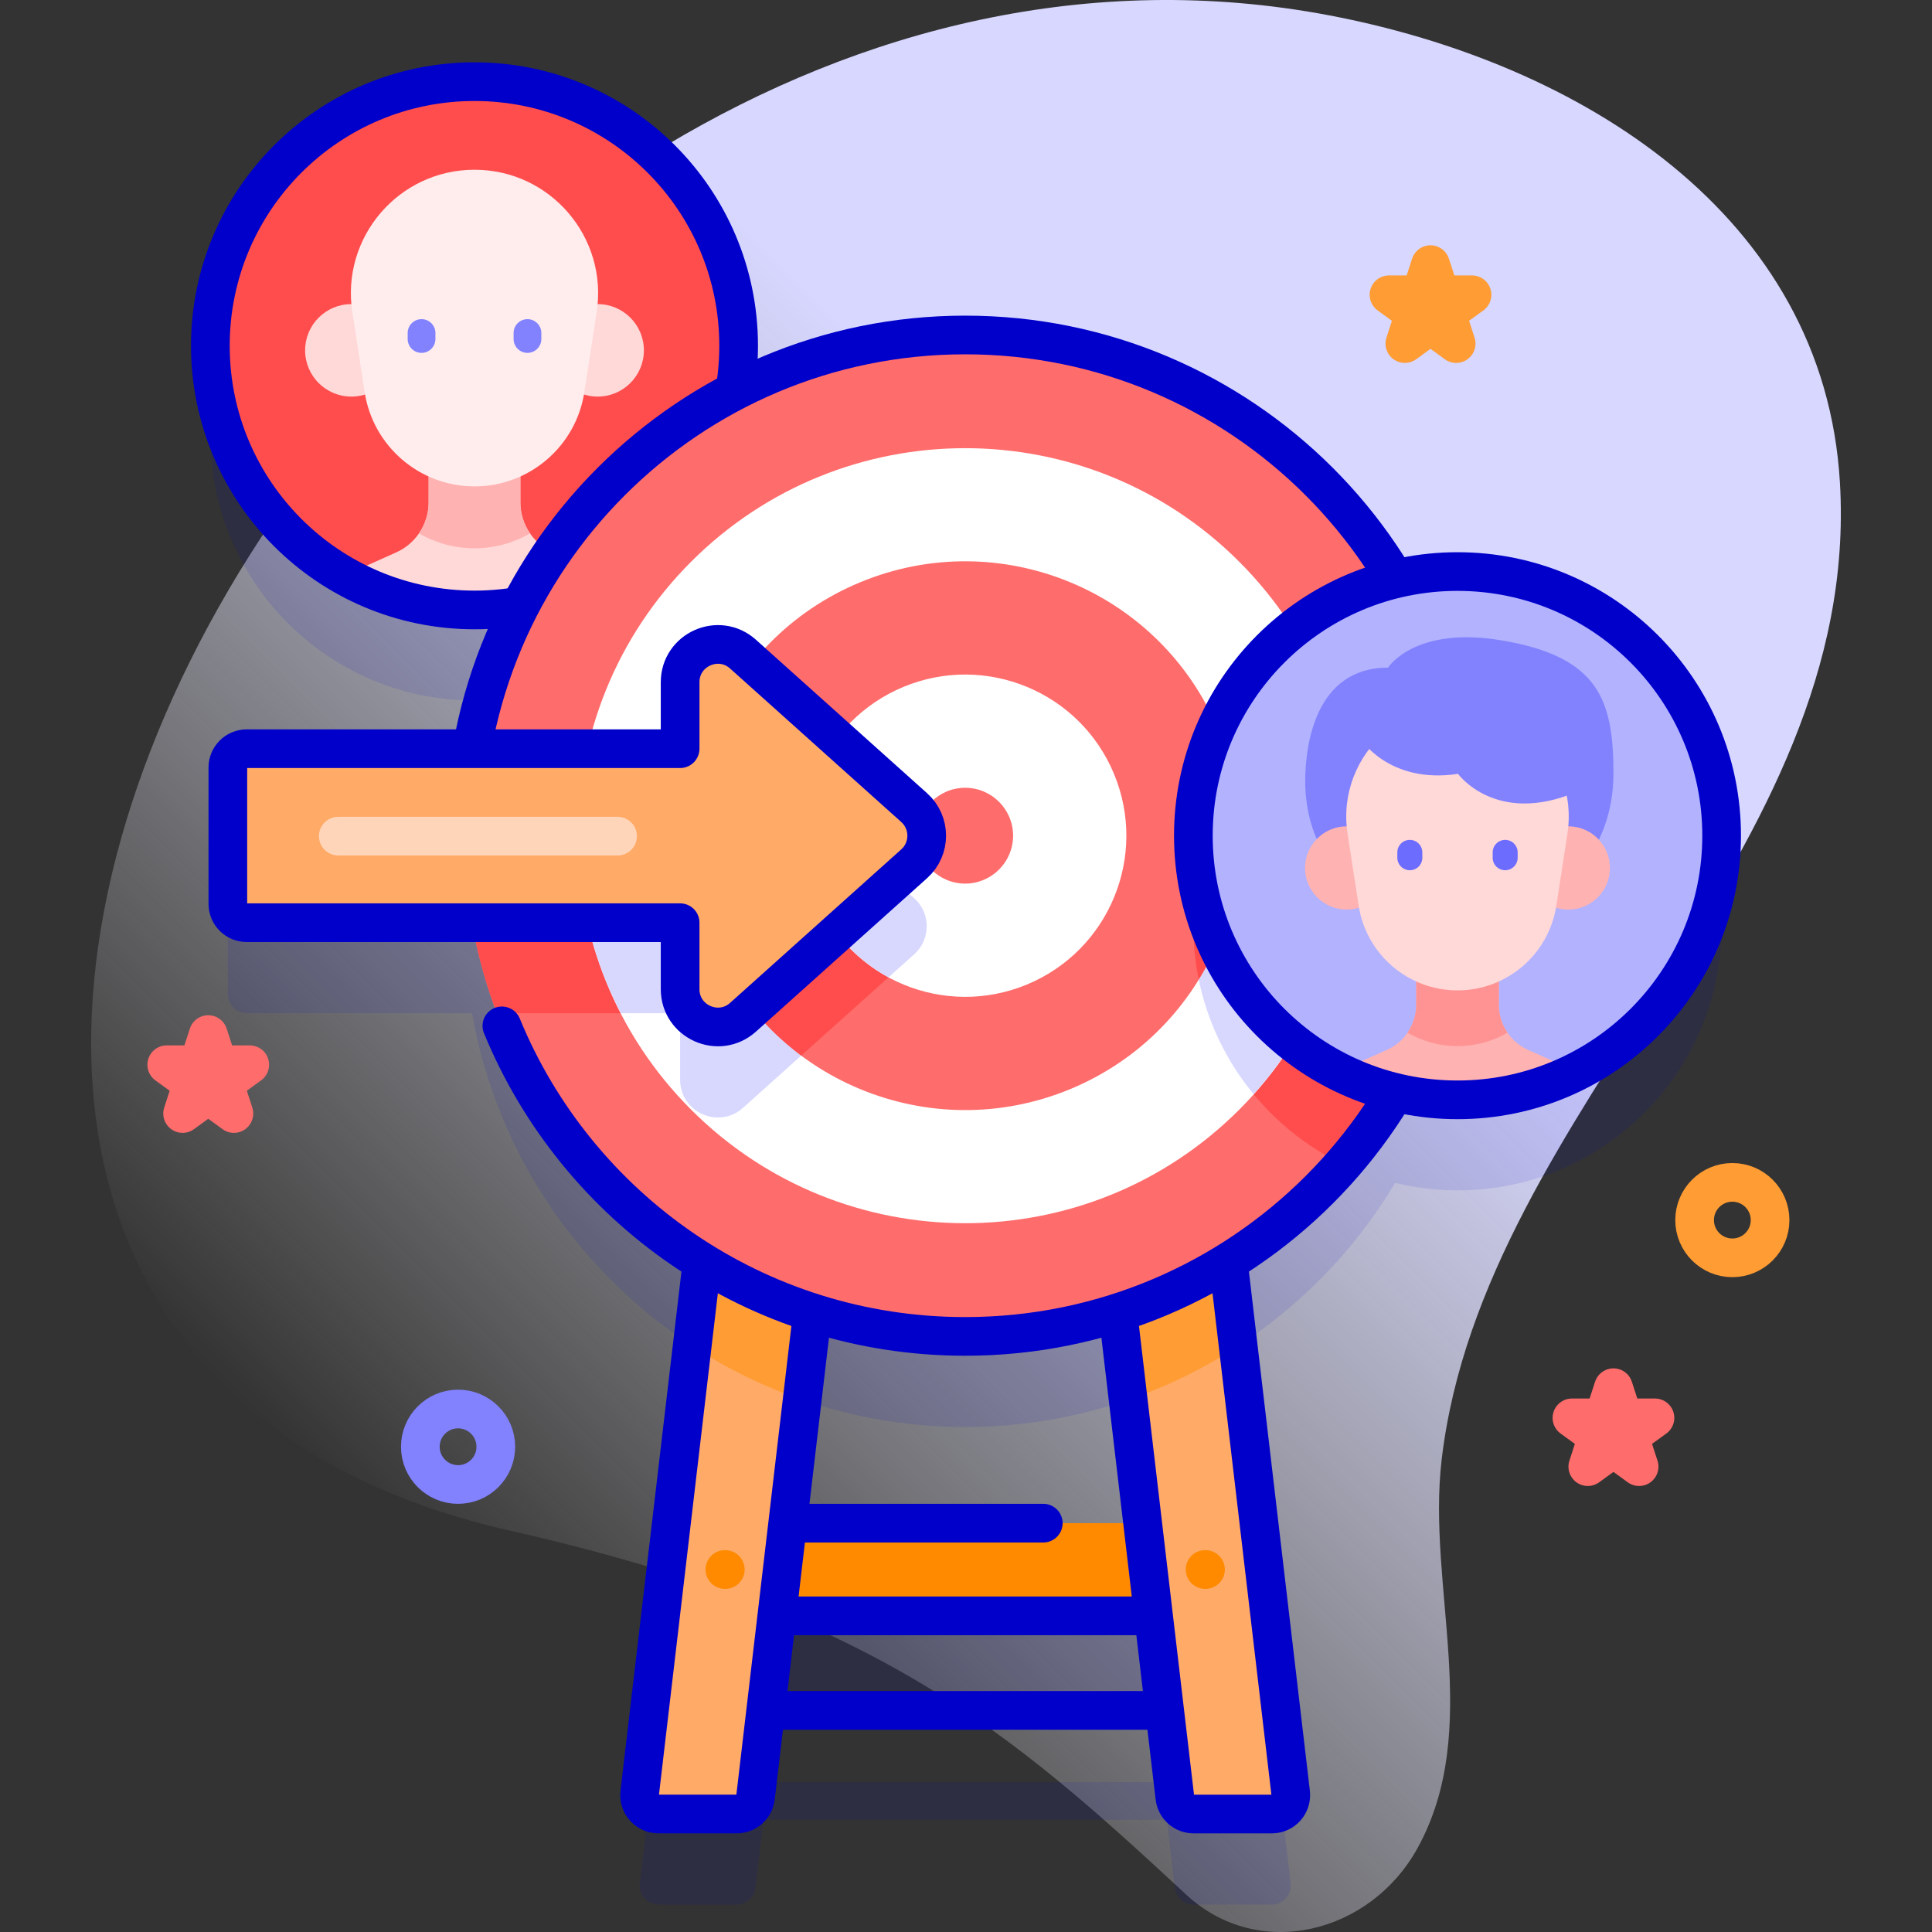 <svg width="120" height="120" viewBox="0 0 120 120" fill="none" xmlns="http://www.w3.org/2000/svg">
<rect x="0" y="0" width="120" height="120" fill="#333333" stroke="none"/>
<g clip-path="url(#clip0_4_1231)">
<path d="M114.281 29.967C113.302 13.342 98.158 3.915 82.559 0.953C23.192 -10.32 -26.714 81.852 31.726 95.084C54.449 100.228 62.711 107.513 73.681 117.682C78.18 121.852 85.122 120.102 88.049 114.783C92.133 107.359 88.605 98.567 89.547 90.63C92.161 68.632 115.65 53.21 114.281 29.967Z" fill="url(#paint0_linear_4_1231)"/>
<path opacity="0.1" d="M90.528 41.125C89.194 41.125 87.898 41.288 86.657 41.589C81.225 32.51 71.298 26.43 59.949 26.43C54.787 26.43 49.919 27.69 45.633 29.916C45.791 29.002 45.879 28.063 45.879 27.103C45.879 18.042 38.533 10.697 29.472 10.697C20.412 10.697 13.066 18.042 13.066 27.103C13.066 36.164 20.412 43.51 29.472 43.51C30.441 43.51 31.388 43.421 32.31 43.26C30.891 46.003 29.868 48.984 29.317 52.128H15.324C14.677 52.128 14.152 52.652 14.152 53.299V61.763C14.152 62.41 14.677 62.935 15.324 62.935H29.32C30.878 71.826 36.211 79.418 43.607 83.996L39.733 116.988C39.652 117.685 40.196 118.297 40.897 118.297H45.763C46.358 118.297 46.858 117.852 46.927 117.261L47.424 113.032H72.475L72.972 117.261C73.041 117.852 73.541 118.297 74.136 118.297H79.002C79.703 118.297 80.247 117.685 80.166 116.988L76.291 83.995C80.531 81.371 84.092 77.755 86.654 73.473C87.897 73.774 89.193 73.938 90.528 73.938C99.589 73.938 106.934 66.592 106.934 57.531C106.935 48.471 99.589 41.125 90.528 41.125ZM69.437 87.156L70.972 100.231H48.926L50.462 87.157C53.453 88.114 56.64 88.632 59.949 88.632C63.258 88.632 66.445 88.114 69.437 87.156ZM47.699 110.689L48.251 105.989H71.648L72.2 110.689H47.699Z" fill="#0000CA"/>
<path d="M29.472 37.885C38.533 37.885 45.878 30.539 45.878 21.478C45.878 12.417 38.533 5.072 29.472 5.072C20.411 5.072 13.066 12.417 13.066 21.478C13.066 30.539 20.411 37.885 29.472 37.885Z" fill="#FF4D4D"/>
<path d="M29.472 37.885C32.412 37.885 35.169 37.108 37.555 35.753L34.335 34.31C33.11 33.761 32.321 32.543 32.321 31.2V26.164H26.623V31.2C26.623 32.543 25.835 33.761 24.609 34.31L21.389 35.753C23.776 37.108 26.532 37.885 29.472 37.885Z" fill="#FFD8D8"/>
<path d="M29.472 37.885C38.533 37.885 45.878 30.539 45.878 21.478C45.878 12.417 38.533 5.072 29.472 5.072C20.411 5.072 13.066 12.417 13.066 21.478C13.066 30.539 20.411 37.885 29.472 37.885Z" stroke="#0000CA" stroke-width="2.402" stroke-miterlimit="10" stroke-linecap="round" stroke-linejoin="round"/>
<path d="M24.697 21.761C24.697 23.347 23.411 24.633 21.824 24.633C20.238 24.633 18.951 23.347 18.951 21.761C18.951 20.174 20.238 18.888 21.824 18.888C23.411 18.888 24.697 20.174 24.697 21.761Z" fill="#FFD8D8"/>
<path d="M37.121 24.633C38.707 24.633 39.993 23.347 39.993 21.761C39.993 20.174 38.707 18.888 37.121 18.888C35.534 18.888 34.248 20.174 34.248 21.761C34.248 23.347 35.534 24.633 37.121 24.633Z" fill="#FFD8D8"/>
<path d="M32.321 26.164V31.2C32.321 31.904 32.54 32.573 32.923 33.13C31.903 33.721 30.722 34.056 29.472 34.056C28.223 34.056 27.042 33.72 26.022 33.13C26.405 32.573 26.624 31.904 26.624 31.2V26.164H32.321Z" fill="#FFB2B2"/>
<path d="M21.885 19.388L22.65 24.357C23.168 27.724 26.066 30.21 29.473 30.21C32.88 30.21 35.777 27.724 36.295 24.357L37.06 19.388C37.776 14.737 34.178 10.543 29.473 10.543C24.767 10.543 21.169 14.738 21.885 19.388Z" fill="#FFEDED"/>
<path d="M32.762 21.918C32.286 21.918 31.9 21.532 31.9 21.055V20.685C31.9 20.209 32.286 19.823 32.762 19.823C33.238 19.823 33.624 20.209 33.624 20.685V21.055C33.624 21.532 33.238 21.918 32.762 21.918Z" fill="#8282FF"/>
<path d="M26.183 21.918C25.707 21.918 25.321 21.532 25.321 21.055V20.685C25.321 20.209 25.707 19.823 26.183 19.823C26.659 19.823 27.045 20.209 27.045 20.685V21.055C27.045 21.532 26.659 21.918 26.183 21.918Z" fill="#8282FF"/>
<path d="M73.588 94.606H46.311V100.364H73.588V94.606Z" fill="#FF8A00"/>
<path d="M64.8 94.606H46.311V100.364H74.876" stroke="#0000CA" stroke-width="2.402" stroke-miterlimit="10" stroke-linecap="round" stroke-linejoin="round"/>
<path d="M46.927 111.636L51.493 72.751H44.267L39.733 111.363C39.651 112.059 40.196 112.671 40.897 112.671H45.763C46.357 112.671 46.858 112.226 46.927 111.636Z" fill="#FFAA66"/>
<path d="M51.494 72.752L49.827 86.946C47.399 86.112 45.107 84.984 42.993 83.604L44.268 72.752H51.494Z" fill="#FF9C33"/>
<path d="M46.927 111.636L51.493 72.751H44.267L39.733 111.363C39.651 112.059 40.196 112.671 40.897 112.671H45.763C46.357 112.671 46.858 112.226 46.927 111.636Z" stroke="#0000CA" stroke-width="2.402" stroke-miterlimit="10" stroke-linecap="round" stroke-linejoin="round"/>
<path d="M80.165 111.363L75.632 72.752H68.406L72.972 111.636C73.041 112.227 73.541 112.672 74.136 112.672H79.002C79.703 112.671 80.247 112.059 80.165 111.363Z" fill="#FFAA66"/>
<path d="M76.907 83.604C74.793 84.982 72.501 86.112 70.073 86.946L68.406 72.752H75.632L76.907 83.604Z" fill="#FF9C33"/>
<path d="M80.165 111.363L75.632 72.752H68.406L72.972 111.636C73.041 112.227 73.541 112.672 74.136 112.672H79.002C79.703 112.671 80.247 112.059 80.165 111.363Z" stroke="#0000CA" stroke-width="2.402" stroke-miterlimit="10" stroke-linecap="round" stroke-linejoin="round"/>
<path d="M59.949 83.007C77.126 83.007 91.05 69.083 91.05 51.906C91.05 34.73 77.126 20.805 59.949 20.805C42.773 20.805 28.848 34.73 28.848 51.906C28.848 69.083 42.773 83.007 59.949 83.007Z" fill="#FF6C6C"/>
<path d="M91.05 51.907C91.05 59.719 88.17 66.858 83.414 72.321H83.412C77.916 69.67 74.121 64.043 74.121 57.532C74.121 48.935 80.736 41.88 89.152 41.182C90.38 44.524 91.05 48.138 91.05 51.907Z" fill="#FF4D4D"/>
<path d="M56.78 59.276L46.151 68.808C44.642 70.16 42.242 69.089 42.242 67.062V62.934H30.863C29.586 59.573 28.878 55.931 28.852 52.127H42.242V48C42.242 45.973 44.642 44.901 46.151 46.254L56.78 55.786C57.821 56.719 57.821 58.345 56.78 59.276Z" fill="#FF4D4D"/>
<path d="M76.968 68.926C86.368 59.526 86.368 44.286 76.968 34.887C67.568 25.487 52.328 25.487 42.929 34.887C33.529 44.286 33.529 59.526 42.929 68.926C52.328 78.326 67.568 78.326 76.968 68.926Z" fill="white"/>
<path d="M84.019 51.907C84.019 58.071 81.689 63.698 77.867 67.962C75.525 65.126 74.121 61.493 74.121 57.532C74.121 51.424 77.461 46.094 82.414 43.27C83.452 45.952 84.019 48.865 84.019 51.907Z" fill="#D8D8FF"/>
<path d="M56.78 59.276L46.151 68.808C44.642 70.16 42.242 69.089 42.242 67.062V62.934H38.56C36.879 59.691 35.916 56.018 35.883 52.127H42.242V48C42.242 45.973 44.642 44.901 46.151 46.254L56.78 55.786C57.821 56.719 57.821 58.345 56.78 59.276Z" fill="#D8D8FF"/>
<path d="M66.472 67.648C75.166 64.047 79.294 54.08 75.693 45.386C72.092 36.692 62.125 32.563 53.431 36.165C44.737 39.766 40.608 49.733 44.209 58.427C47.811 67.121 57.778 71.249 66.472 67.648Z" fill="#FF6C6C"/>
<path d="M56.78 59.276L49.77 65.562C45.61 62.452 42.912 57.49 42.912 51.907C42.912 49.723 43.325 47.632 44.079 45.712C44.768 45.553 45.535 45.701 46.151 46.254L56.78 55.786C57.821 56.719 57.821 58.345 56.78 59.276Z" fill="#FF4D4D"/>
<path d="M76.988 51.907C76.988 55.179 76.062 58.237 74.454 60.834C74.236 59.768 74.121 58.664 74.121 57.532C74.121 54.288 75.064 51.265 76.688 48.719C76.885 49.753 76.988 50.817 76.988 51.907Z" fill="#FF4D4D"/>
<path d="M63.781 61.152C68.887 59.037 71.312 53.183 69.197 48.077C67.082 42.971 61.228 40.546 56.121 42.661C51.015 44.776 48.591 50.63 50.706 55.736C52.821 60.842 58.675 63.267 63.781 61.152Z" fill="white"/>
<path d="M59.949 54.882C58.308 54.882 56.973 53.547 56.973 51.906C56.973 50.265 58.308 48.931 59.949 48.931C61.59 48.931 62.925 50.265 62.925 51.906C62.925 53.547 61.59 54.882 59.949 54.882Z" fill="#FF6C6C"/>
<path d="M56.78 55.786L50.157 49.846C50.017 50.511 49.942 51.2 49.942 51.906C49.942 55.701 52.065 59.009 55.186 60.705L56.78 59.276C57.821 58.345 57.821 56.719 56.78 55.786Z" fill="#D8D8FF"/>
<path d="M31.172 63.718C35.823 75.036 46.954 83.007 59.949 83.007C77.126 83.007 91.05 69.083 91.05 51.906C91.05 34.73 77.126 20.806 59.949 20.806C42.773 20.806 28.848 34.73 28.848 51.907" stroke="#0000CA" stroke-width="2.402" stroke-miterlimit="10" stroke-linecap="round" stroke-linejoin="round"/>
<path d="M47.692 106.236H72.206" stroke="#0000CA" stroke-width="2.402" stroke-miterlimit="10" stroke-linecap="round" stroke-linejoin="round"/>
<path d="M74.876 97.485H74.849" stroke="#FF8A00" stroke-width="2.402" stroke-miterlimit="10" stroke-linecap="round" stroke-linejoin="round"/>
<path d="M45.05 97.485H45.023" stroke="#FF8A00" stroke-width="2.402" stroke-miterlimit="10" stroke-linecap="round" stroke-linejoin="round"/>
<path d="M46.151 63.183L56.781 53.651C57.82 52.72 57.82 51.093 56.781 50.162L46.151 40.63C44.642 39.277 42.243 40.348 42.243 42.375V46.503H15.323C14.676 46.503 14.152 47.028 14.152 47.675V56.139C14.152 56.786 14.676 57.31 15.323 57.31H42.243V61.438C42.243 63.465 44.642 64.536 46.151 63.183Z" fill="#FFAA66"/>
<path d="M38.359 51.935H21.011" stroke="#FFD5BA" stroke-width="2.402" stroke-miterlimit="10" stroke-linecap="round" stroke-linejoin="round"/>
<path d="M46.151 63.183L56.781 53.651C57.82 52.72 57.82 51.093 56.781 50.162L46.151 40.63C44.642 39.277 42.243 40.348 42.243 42.375V46.503H15.323C14.676 46.503 14.152 47.028 14.152 47.675V56.139C14.152 56.786 14.676 57.31 15.323 57.31H42.243V61.438C42.243 63.465 44.642 64.536 46.151 63.183Z" stroke="#0000CA" stroke-width="2.402" stroke-miterlimit="10" stroke-linecap="round" stroke-linejoin="round"/>
<path d="M90.528 68.313C99.589 68.313 106.934 60.967 106.934 51.906C106.934 42.845 99.589 35.5 90.528 35.5C81.467 35.5 74.122 42.845 74.122 51.906C74.122 60.967 81.467 68.313 90.528 68.313Z" fill="#B2B2FF"/>
<path d="M90.528 68.313C93.186 68.313 95.694 67.677 97.915 66.555L94.905 65.206C93.802 64.711 93.092 63.615 93.092 62.406V57.874H87.964V62.406C87.964 63.615 87.254 64.711 86.151 65.206L83.142 66.555C85.362 67.677 87.87 68.313 90.528 68.313Z" fill="#FFB2B2"/>
<path d="M90.528 68.313C99.589 68.313 106.934 60.967 106.934 51.906C106.934 42.845 99.589 35.5 90.528 35.5C81.467 35.5 74.122 42.845 74.122 51.906C74.122 60.967 81.467 68.313 90.528 68.313Z" stroke="#0000CA" stroke-width="2.402" stroke-miterlimit="10" stroke-linecap="round" stroke-linejoin="round"/>
<path d="M93.288 39.778C87.85 38.858 86.216 41.467 86.216 41.467C81.674 41.467 81.069 46.326 81.069 48.525C81.069 52.424 83.373 55.584 86.216 55.584C87.217 55.584 88.15 55.191 88.94 54.513C90.129 55.661 91.641 56.35 93.288 56.35C97.114 56.35 100.215 52.64 100.215 48.064C100.215 43.488 99.315 40.798 93.288 39.778Z" fill="#8282FF"/>
<path d="M97.412 56.496C98.839 56.496 99.997 55.339 99.997 53.911C99.997 52.483 98.839 51.325 97.412 51.325C95.984 51.325 94.826 52.483 94.826 53.911C94.826 55.339 95.984 56.496 97.412 56.496Z" fill="#FFB2B2"/>
<path d="M83.645 56.496C85.073 56.496 86.23 55.339 86.23 53.911C86.23 52.483 85.073 51.326 83.645 51.326C82.217 51.326 81.059 52.483 81.059 53.911C81.059 55.339 82.217 56.496 83.645 56.496Z" fill="#FFB2B2"/>
<path d="M87.964 57.874V62.406C87.964 63.04 87.767 63.642 87.422 64.144C88.341 64.674 89.403 64.976 90.528 64.976C91.653 64.976 92.716 64.674 93.634 64.144C93.289 63.642 93.092 63.04 93.092 62.406V57.874H87.964Z" fill="#FF9393"/>
<path d="M86.052 45.461C84.302 46.952 83.317 49.291 83.699 51.776L84.388 56.247C84.854 59.278 87.462 61.515 90.528 61.515C93.594 61.515 96.202 59.278 96.668 56.247L97.357 51.776C97.483 50.955 97.458 50.15 97.308 49.386C93.563 48.056 89.811 46.747 86.052 45.461Z" fill="#FFD8D8"/>
<path d="M87.567 54.052C87.139 54.052 86.791 53.705 86.791 53.276V52.943C86.791 52.514 87.139 52.167 87.567 52.167C87.996 52.167 88.343 52.514 88.343 52.943V53.276C88.343 53.705 87.996 54.052 87.567 54.052Z" fill="#6C6CFF"/>
<path d="M93.489 54.052C93.06 54.052 92.713 53.705 92.713 53.276V52.943C92.713 52.514 93.06 52.167 93.489 52.167C93.917 52.167 94.265 52.514 94.265 52.943V53.276C94.264 53.705 93.917 54.052 93.489 54.052Z" fill="#6C6CFF"/>
<path d="M84.477 45.852C84.477 45.852 86.241 48.724 90.559 48.065C90.559 48.065 92.89 51.292 97.883 49.203C97.883 49.203 97.929 42.889 89.701 42.889C85.216 42.889 84.477 45.852 84.477 45.852Z" fill="#8282FF"/>
<path d="M100.215 86.192L100.823 88.066H102.793L101.199 89.223L101.808 91.096L100.215 89.939L98.621 91.096L99.23 89.223L97.636 88.066H99.606L100.215 86.192Z" stroke="#FF6C6C" stroke-width="2.402" stroke-miterlimit="10" stroke-linecap="round" stroke-linejoin="round"/>
<path d="M12.935 64.259L13.544 66.132H15.513L13.92 67.29L14.529 69.163L12.935 68.005L11.342 69.163L11.951 67.29L10.357 66.132H12.327L12.935 64.259Z" stroke="#FF6C6C" stroke-width="2.402" stroke-miterlimit="10" stroke-linecap="round" stroke-linejoin="round"/>
<path d="M88.851 16.436L89.46 18.309H91.429L89.836 19.467L90.445 21.34L88.851 20.182L87.258 21.34L87.866 19.467L86.273 18.309H88.243L88.851 16.436Z" stroke="#FF9C33" stroke-width="2.402" stroke-miterlimit="10" stroke-linecap="round" stroke-linejoin="round"/>
<path d="M28.452 92.204C29.747 92.204 30.796 91.154 30.796 89.86C30.796 88.565 29.747 87.516 28.452 87.516C27.158 87.516 26.108 88.565 26.108 89.86C26.108 91.154 27.158 92.204 28.452 92.204Z" stroke="#8282FF" stroke-width="2.402" stroke-miterlimit="10" stroke-linecap="round" stroke-linejoin="round"/>
<path d="M107.599 78.126C108.894 78.126 109.943 77.077 109.943 75.783C109.943 74.488 108.894 73.439 107.599 73.439C106.305 73.439 105.255 74.488 105.255 75.783C105.255 77.077 106.305 78.126 107.599 78.126Z" stroke="#FF9C33" stroke-width="2.402" stroke-miterlimit="10" stroke-linecap="round" stroke-linejoin="round"/>
</g>
<defs>
<linearGradient id="paint0_linear_4_1231" x1="26.6" y1="98.719" x2="109.557" y2="15.761" gradientUnits="userSpaceOnUse">
<stop stop-color="white" stop-opacity="0"/>
<stop offset="0.27" stop-color="#ECECFF" stop-opacity="0.429"/>
<stop offset="0.629" stop-color="#D7D7FF"/>
</linearGradient>
<clipPath id="clip0_4_1231">
<rect width="120" height="120" fill="white"/>
</clipPath>
</defs>
</svg>
